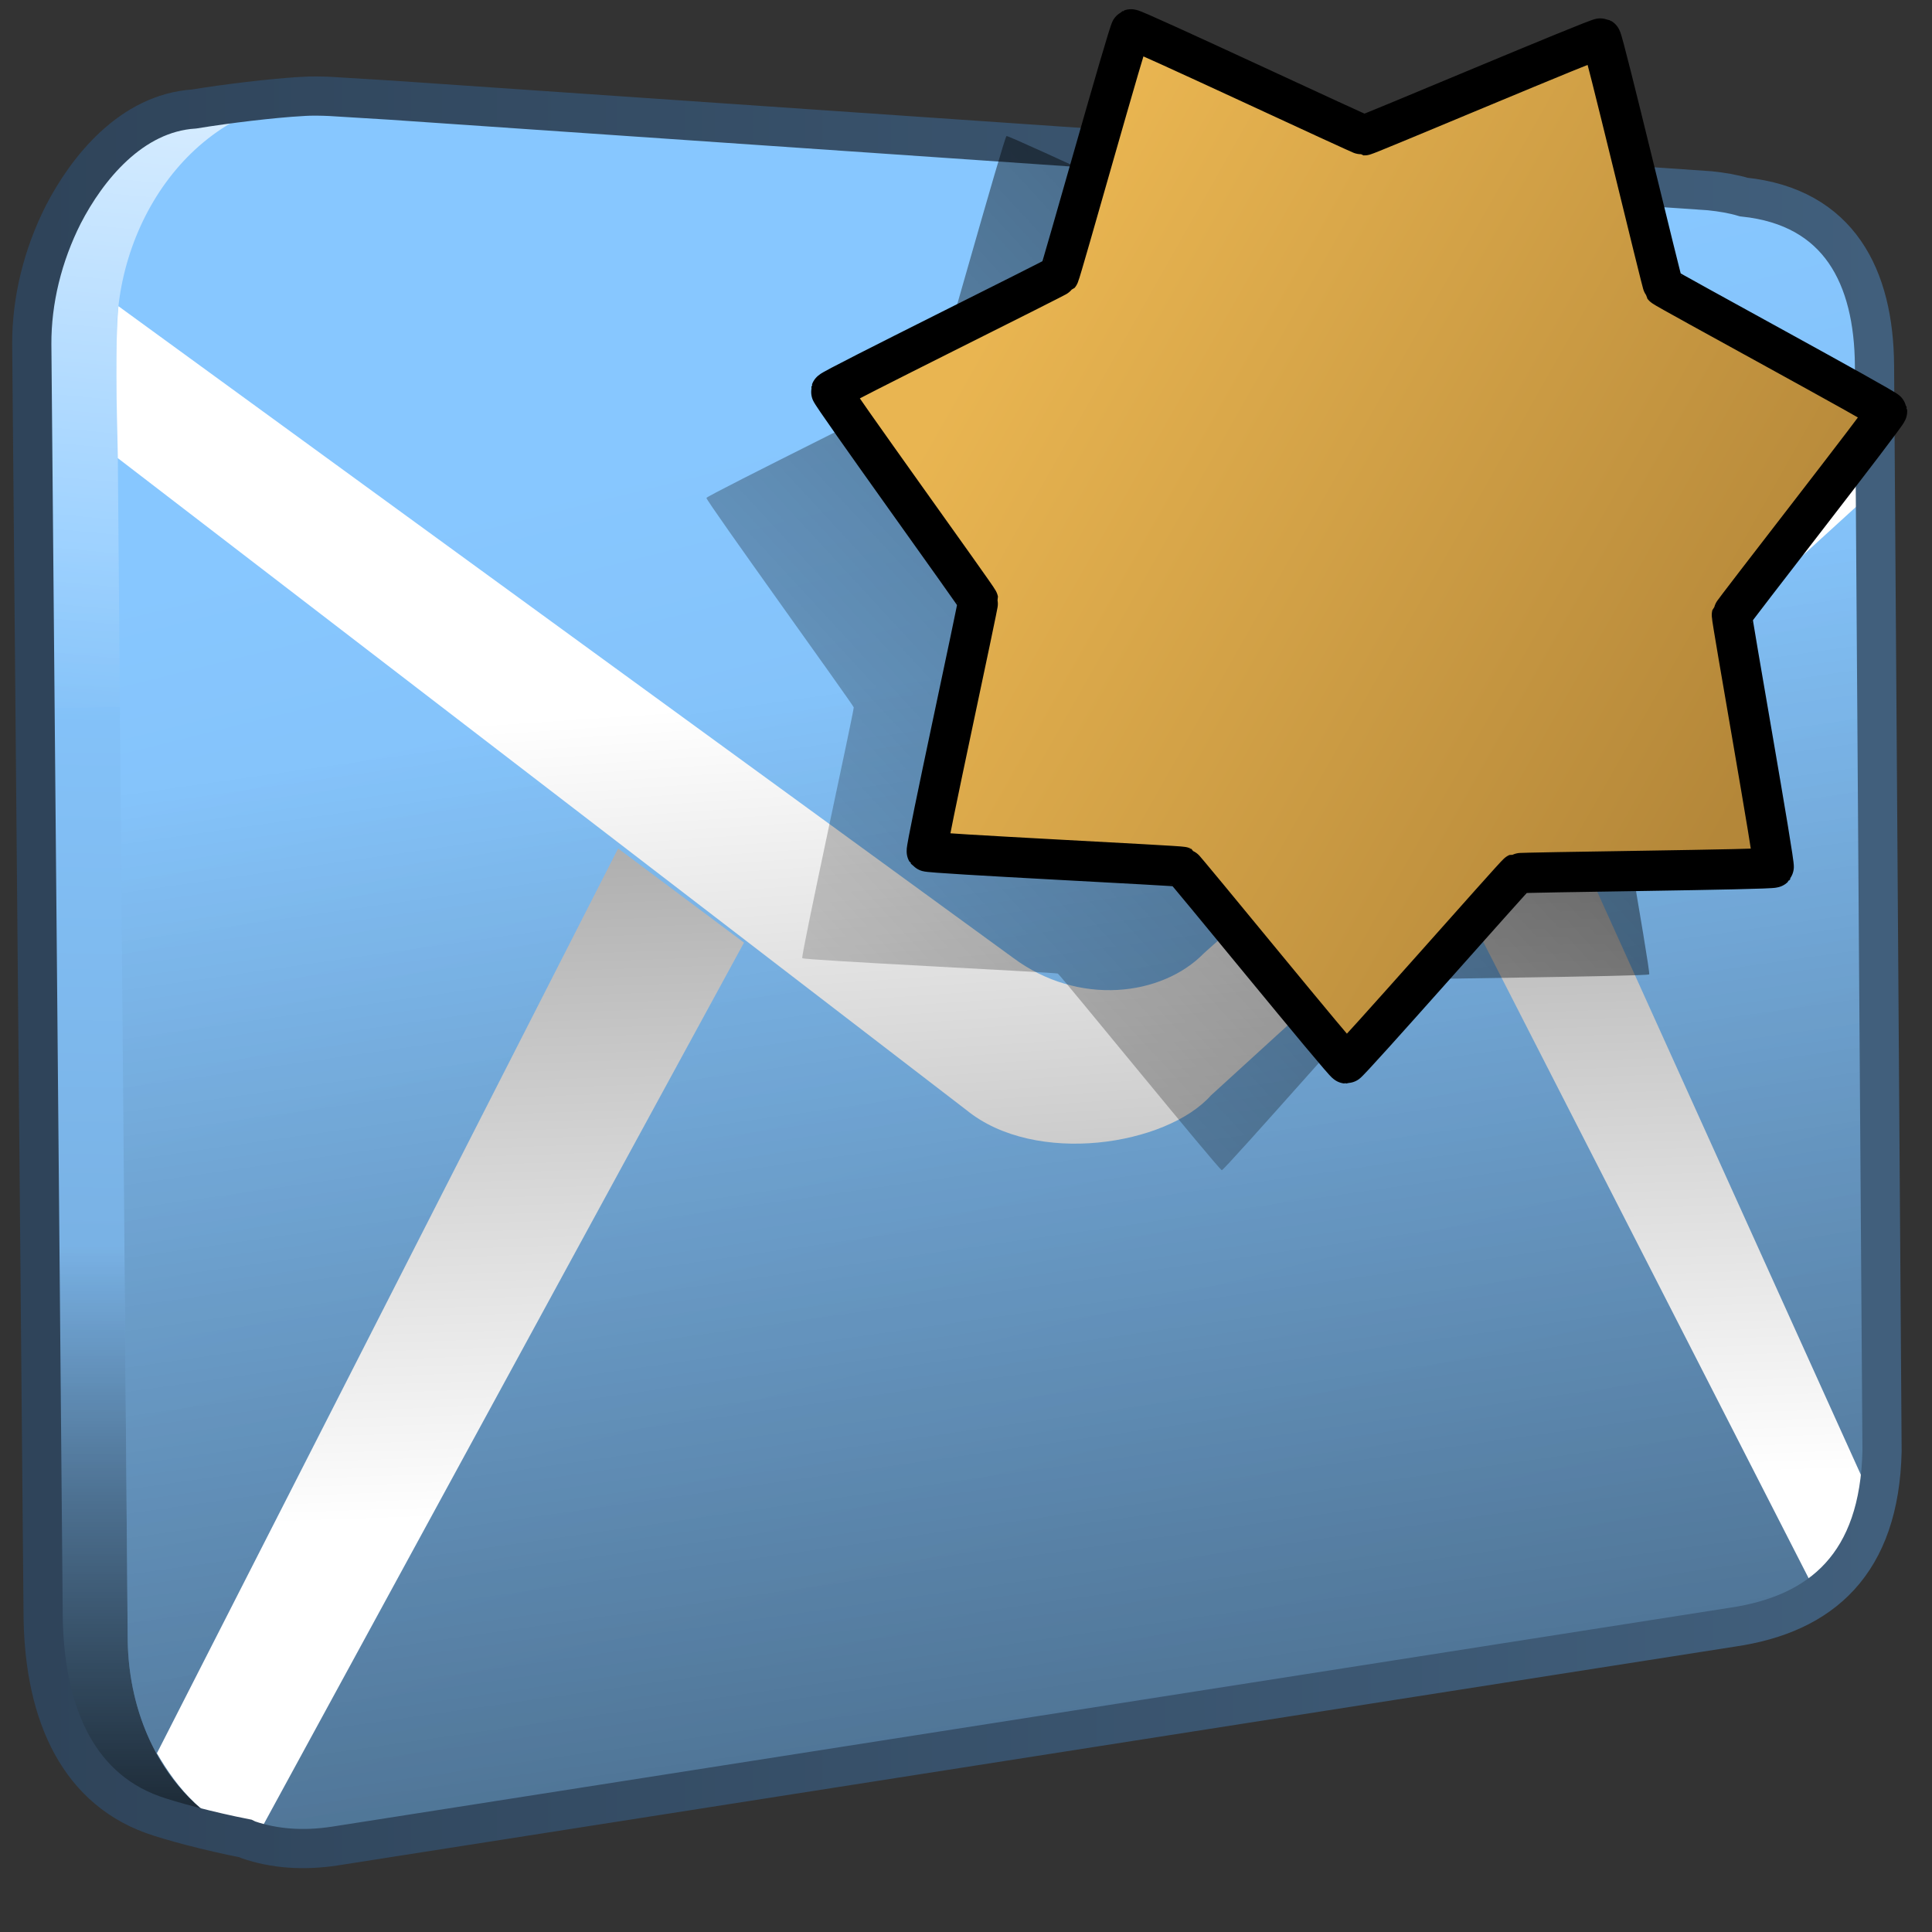 <?xml version="1.0" encoding="UTF-8" standalone="no"?>
<!-- Created with Inkscape (http://www.inkscape.org/) -->

<svg
   xmlns:dc="http://purl.org/dc/elements/1.1/"
   xmlns:cc="http://creativecommons.org/ns#"
   xmlns:rdf="http://www.w3.org/1999/02/22-rdf-syntax-ns#"
   xmlns:svg="http://www.w3.org/2000/svg"
   xmlns="http://www.w3.org/2000/svg"
   xmlns:xlink="http://www.w3.org/1999/xlink"
   xmlns:sodipodi="http://sodipodi.sourceforge.net/DTD/sodipodi-0.dtd"
   xmlns:inkscape="http://www.inkscape.org/namespaces/inkscape"
   width="128"
   height="128"
   id="svg61455"
   version="1.1"
   inkscape:version="0.48.3.1 r9886"
   sodipodi:docname="mail_new.svg">
  <rect width="100%" height="100%" fill="#333333" stroke="none"/>
  <defs
     id="defs61457">
    <linearGradient
       id="linearGradient5316-1">
      <stop
         style="stop-color:#87c7ff;stop-opacity:1;"
         offset="0"
         id="stop5320-0" />
      <stop
         style="stop-color:#74aadb;stop-opacity:1;"
         offset="1"
         id="stop5322-13" />
    </linearGradient>
    <linearGradient
       id="linearGradient5362-3">
      <stop
         style="stop-color:#ffffff;stop-opacity:1;"
         offset="0"
         id="stop5364-3" />
      <stop
         style="stop-color:#ffffff;stop-opacity:0;"
         offset="1"
         id="stop5366-0" />
    </linearGradient>
    <linearGradient
       id="linearGradient74798">
      <stop
         style="stop-color:#000000;stop-opacity:1;"
         offset="0"
         id="stop74800" />
      <stop
         style="stop-color:#000000;stop-opacity:0;"
         offset="1"
         id="stop74802" />
    </linearGradient>
    <linearGradient
       id="linearGradient53443">
      <stop
         style="stop-color:#ffffff;stop-opacity:1;"
         offset="0"
         id="stop53445" />
      <stop
         style="stop-color:#000000;stop-opacity:1;"
         offset="1"
         id="stop53447" />
    </linearGradient>
    <linearGradient
       id="linearGradient5439-6">
      <stop
         style="stop-color:#ffffff;stop-opacity:1;"
         offset="0"
         id="stop5441-6" />
      <stop
         style="stop-color:#000000;stop-opacity:1;"
         offset="1"
         id="stop5443-00" />
    </linearGradient>
    <linearGradient
       id="linearGradient68494">
      <stop
         style="stop-color:#2f445a;stop-opacity:1;"
         offset="0"
         id="stop68496" />
      <stop
         style="stop-color:#415f7c;stop-opacity:1"
         offset="1"
         id="stop68498" />
    </linearGradient>
    <linearGradient
       inkscape:collect="always"
       xlink:href="#linearGradient12578-6"
       id="linearGradient46550"
       gradientUnits="userSpaceOnUse"
       x1="126.818"
       y1="921.521"
       x2="163.217"
       y2="942.086" />
    <linearGradient
       id="linearGradient12578-6">
      <stop
         style="stop-color:#e9b551;stop-opacity:1;"
         offset="0"
         id="stop12580-9" />
      <stop
         style="stop-color:#b48739;stop-opacity:1;"
         offset="1"
         id="stop12582-2" />
    </linearGradient>
    <linearGradient
       y2="966.401"
       x2="105.384"
       y1="874.75"
       x1="204.574"
       gradientUnits="userSpaceOnUse"
       id="linearGradient60789"
       xlink:href="#linearGradient5344-8"
       inkscape:collect="always" />
    <linearGradient
       id="linearGradient5344-8">
      <stop
         style="stop-color:#000000;stop-opacity:1;"
         offset="0"
         id="stop5346-7" />
      <stop
         style="stop-color:#000000;stop-opacity:0;"
         offset="1"
         id="stop5348-4" />
    </linearGradient>
    <linearGradient
       inkscape:collect="always"
       xlink:href="#linearGradient68494"
       id="linearGradient62182"
       gradientUnits="userSpaceOnUse"
       gradientTransform="matrix(2.667,0,0,2.667,-1294.477,-1420.916)"
       x1="486.219"
       y1="903.636"
       x2="532.188"
       y2="903.636" />
    <linearGradient
       inkscape:collect="always"
       xlink:href="#linearGradient5439-6"
       id="linearGradient62185"
       gradientUnits="userSpaceOnUse"
       gradientTransform="matrix(2.739,0,0,2.999,-1329.957,-1890.531)"
       x1="513.678"
       y1="953.536"
       x2="516.83"
       y2="1004.384" />
    <linearGradient
       inkscape:collect="always"
       xlink:href="#linearGradient53443"
       id="linearGradient62188"
       gradientUnits="userSpaceOnUse"
       gradientTransform="matrix(2.591,0,0,2.591,-1252.211,-1506.674)"
       x1="510.944"
       y1="976.558"
       x2="509.082"
       y2="922.398" />
    <linearGradient
       inkscape:collect="always"
       xlink:href="#linearGradient74798"
       id="linearGradient62191"
       gradientUnits="userSpaceOnUse"
       gradientTransform="matrix(2.667,0,0,2.667,-1294.006,-1580.916)"
       x1="520.961"
       y1="1031.502"
       x2="510.178"
       y2="955.842" />
    <linearGradient
       inkscape:collect="always"
       xlink:href="#linearGradient5316-1"
       id="linearGradient62194"
       gradientUnits="userSpaceOnUse"
       gradientTransform="matrix(2.667,0,0,2.667,-1294.006,-1580.916)"
       x1="508.838"
       y1="948.795"
       x2="520.16"
       y2="994.227" />
    <linearGradient
       inkscape:collect="always"
       xlink:href="#linearGradient74798"
       id="linearGradient62197"
       gradientUnits="userSpaceOnUse"
       gradientTransform="matrix(2.667,0,0,2.667,-1294.006,-1580.916)"
       x1="483.572"
       y1="988.987"
       x2="483.572"
       y2="970.303" />
    <linearGradient
       inkscape:collect="always"
       xlink:href="#linearGradient5362-3"
       id="linearGradient62200"
       gradientUnits="userSpaceOnUse"
       gradientTransform="matrix(2.667,0,0,2.667,-1294.006,-1580.916)"
       x1="492.764"
       y1="934.242"
       x2="490.595"
       y2="957.753" />
    <linearGradient
       inkscape:collect="always"
       xlink:href="#linearGradient5316-1"
       id="linearGradient62203"
       gradientUnits="userSpaceOnUse"
       gradientTransform="matrix(2.667,0,0,2.667,-1294.006,-1580.916)"
       x1="483.925"
       y1="952.626"
       x2="483.524"
       y2="976.668" />
  </defs>
  <sodipodi:namedview
     id="base"
     pagecolor="#ffffff"
     bordercolor="#666666"
     borderopacity="1.0"
     inkscape:pageopacity="0.0"
     inkscape:pageshadow="2"
     inkscape:zoom="0.7"
     inkscape:cx="-27.462846"
     inkscape:cy="133.64821"
     inkscape:document-units="px"
     inkscape:current-layer="layer1"
     showgrid="false"
     inkscape:window-width="1366"
     inkscape:window-height="717"
     inkscape:window-x="0"
     inkscape:window-y="0"
     inkscape:window-maximized="1" />
  <g
     inkscape:label="Capa 1"
     inkscape:groupmode="layer"
     id="layer1"
     transform="translate(0,-924.362)">
    <path
       style="fill:url(#linearGradient62203);stroke:none;display:inline"
       d="m 20.69,1046.551 92.285,-14.938 c 6.113,-0.894 9.997,-4.315 10.167,-11.944 l -0.487,-71.23 c -0.04,-6.017 -2.375,-10.786 -8.891,-11.465 l -91.456,-6.262 c -1.991,-0.085 -5.963,0.412 -8.972,0.901 -4.165,0.271 -7.094,3.899 -8.672,6.958 -1.364,2.702 -2.09,5.746 -2.076,8.639 l 0.739,83.85 c 0,6.348 2.072,11.607 7.274,13.496 1.815,0.659 7.863,2.336 10.087,1.996 z"
       id="path60795"
       sodipodi:nodetypes="ccccccccccsc"
       inkscape:connector-curvature="0" />
    <path
       inkscape:connector-curvature="0"
       sodipodi:nodetypes="ccccccccc"
       id="path60797"
       d="m 122.799,969.406 -0.143,-20.968 c -0.04,-6.017 -2.375,-10.786 -8.891,-11.465 l -91.456,-6.262 c -1.991,-0.085 -5.963,0.412 -8.972,0.901 -4.165,0.271 -7.094,3.899 -8.672,6.958 -1.364,2.702 -2.09,5.746 -2.076,8.639 l 0.212,24.076 z"
       style="fill:url(#linearGradient62200);stroke:none;display:inline" />
    <path
       id="path60799"
       d="m 3.077,1002.418 0.25,28.667 c 0,6.348 2.048,11.611 7.25,13.5 1.815,0.659 7.859,2.34 10.083,2 l 92.333,-15 c 6.113,-0.894 9.996,-4.288 10.167,-11.917 l -0.084,-17.25 -120,0 z"
       style="fill:url(#linearGradient62197);stroke:none;display:inline"
       inkscape:connector-curvature="0" />
    <path
       inkscape:connector-curvature="0"
       sodipodi:nodetypes="ccccccccc"
       id="path60801"
       d="m 22.649,1046.678 92.593,-14.533 c 5.954,-0.87 9.735,-4.202 9.901,-11.632 l -0.474,-71.944 c -0.039,-5.86 -2.313,-10.504 -8.659,-11.166 l -93.543,-6.615 c -9.132,-0.392 -14.766,7.93 -14.728,15.837 l 0.72,86.143 c 0,8.339 5.812,15.189 14.189,13.91 z"
       style="fill:url(#linearGradient62194);stroke:none;display:inline" />
    <path
       style="fill:url(#linearGradient62191);fill-opacity:1;stroke:none;display:inline"
       d="m 22.649,1046.678 92.593,-14.533 c 5.954,-0.87 9.735,-4.202 9.901,-11.632 l -0.474,-71.944 c -0.039,-5.86 -2.313,-10.504 -8.659,-11.166 l -93.543,-6.615 c -9.132,-0.392 -14.766,7.93 -14.728,15.837 l 0.72,86.143 c 0,8.339 5.812,15.189 14.189,13.91 z"
       id="path60803"
       sodipodi:nodetypes="ccccccccc"
       inkscape:connector-curvature="0" />
    <path
       sodipodi:nodetypes="cccccccccc"
       inkscape:connector-curvature="0"
       id="path60805"
       d="m 102.659,976.447 -6.56,6.074 24.457,47.827 c 1.771,-1.248 3.417,-3.113 3.955,-5.571 z m -61.708,4.13 -30.555,59.941 c 1.314,2.282 3.227,4.667 6.582,5.608 l 32.314,-59.313 z"
       style="fill:url(#linearGradient62188);fill-rule:evenodd;stroke:none;display:inline" />
    <path
       sodipodi:nodetypes="ccccccccsc"
       inkscape:connector-curvature="0"
       id="path60807"
       d="m 7.804,954.713 56.227,43.195 c 4.576,3.731 13.256,2.331 16.196,-0.972 l 44.378,-40.491 0,-9.097 -44.839,40.166 c -2.782,2.854 -8.31,3.534 -12.639,0.31 L 7.848,944.648 c -0.14,1.379 -0.125,3.035 -0.13,4.653 -0.005,2.124 0.06,3.3 0.086,5.412 z"
       style="fill:url(#linearGradient62185);fill-rule:evenodd;stroke:none;display:inline" />
    <path
       inkscape:connector-curvature="0"
       id="path60809"
       d="m 20.023,930.751 c -2.098,0.127 -4.91,0.467 -7.167,0.833 -4.165,0.271 -7.089,3.941 -8.667,7 -1.364,2.702 -2.097,5.69 -2.083,8.583 l 0.75,83.917 c 0,6.349 2.048,11.611 7.25,13.5 1.102,0.4 3.747,1.112 6.167,1.583 0.058,0.027 0.109,0.064 0.167,0.083 1.723,0.593 3.656,0.737 5.75,0.417 l 92.583,-14.5 c 5.954,-0.87 9.751,-4.237 9.917,-11.667 l -0.5,-71.916 c -0.039,-5.86 -2.321,-10.505 -8.667,-11.167 -0.687,-0.207 -1.436,-0.332 -2.25,-0.417 l -87.333,-6 -4.083,-0.25 c -0.498,-0.021 -1.134,-0.042 -1.833,0 z"
       style="fill:none;stroke:url(#linearGradient62182);stroke-width:2.597;stroke-miterlimit:4;stroke-dasharray:none;display:inline" />
    <path
       sodipodi:type="star"
       style="fill:url(#linearGradient60789);fill-opacity:1;stroke:none;display:inline"
       id="path12850"
       sodipodi:sides="7"
       sodipodi:cx="142.99593"
       sodipodi:cy="932.80035"
       sodipodi:r1="25.473122"
       sodipodi:r2="18.17729"
       sodipodi:arg1="0.69233443"
       sodipodi:arg2="1.1411334"
       inkscape:flatsided="false"
       inkscape:rounded="0.010368286"
       inkscape:randomized="0"
       d="m 162.604,949.061 c -0.08,0.096 -11.923,0.213 -12.036,0.265 -0.113,0.052 -7.935,8.946 -8.059,8.943 -0.125,-0.002 -7.6,-9.189 -7.711,-9.245 -0.111,-0.056 -11.941,-0.626 -12.017,-0.725 -0.076,-0.099 2.446,-11.671 2.42,-11.793 -0.025,-0.122 -6.956,-9.726 -6.926,-9.847 0.03,-0.121 10.65,-5.365 10.729,-5.461 0.08,-0.096 3.267,-11.503 3.381,-11.555 0.113,-0.052 10.834,4.981 10.959,4.984 0.125,0.002 11.03,-4.617 11.142,-4.561 0.111,0.056 2.86,11.576 2.936,11.675 0.076,0.099 10.487,5.745 10.513,5.867 0.025,0.122 -7.267,9.454 -7.297,9.575 -0.03,0.121 2.047,11.781 1.967,11.877 z"
       transform="matrix(1.409,0,0,1.409,-119.846,-348.311)" />
    <path
       transform="matrix(1.409,0,0,1.409,-111.597,-355.382)"
       d="m 162.604,949.061 c -0.08,0.096 -11.923,0.213 -12.036,0.265 -0.113,0.052 -7.935,8.946 -8.059,8.943 -0.125,-0.002 -7.6,-9.189 -7.711,-9.245 -0.111,-0.056 -11.941,-0.626 -12.017,-0.725 -0.076,-0.099 2.446,-11.671 2.42,-11.793 -0.025,-0.122 -6.956,-9.726 -6.926,-9.847 0.03,-0.121 10.65,-5.365 10.729,-5.461 0.08,-0.096 3.267,-11.503 3.381,-11.555 0.113,-0.052 10.834,4.981 10.959,4.984 0.125,0.002 11.03,-4.617 11.142,-4.561 0.111,0.056 2.86,11.576 2.936,11.675 0.076,0.099 10.487,5.745 10.513,5.867 0.025,0.122 -7.267,9.454 -7.297,9.575 -0.03,0.121 2.047,11.781 1.967,11.877 z"
       inkscape:randomized="0"
       inkscape:rounded="0.010368286"
       inkscape:flatsided="false"
       sodipodi:arg2="1.1411334"
       sodipodi:arg1="0.69233443"
       sodipodi:r2="18.17729"
       sodipodi:r1="25.473122"
       sodipodi:cy="932.80035"
       sodipodi:cx="142.99593"
       sodipodi:sides="7"
       id="path12852"
       style="fill:url(#linearGradient46550);fill-opacity:1;stroke:#000000;stroke-width:1.892;stroke-linecap:round;stroke-linejoin:round;stroke-miterlimit:4;stroke-opacity:1;stroke-dasharray:none;stroke-dashoffset:0;display:inline"
       sodipodi:type="star" />
  </g>
</svg>
